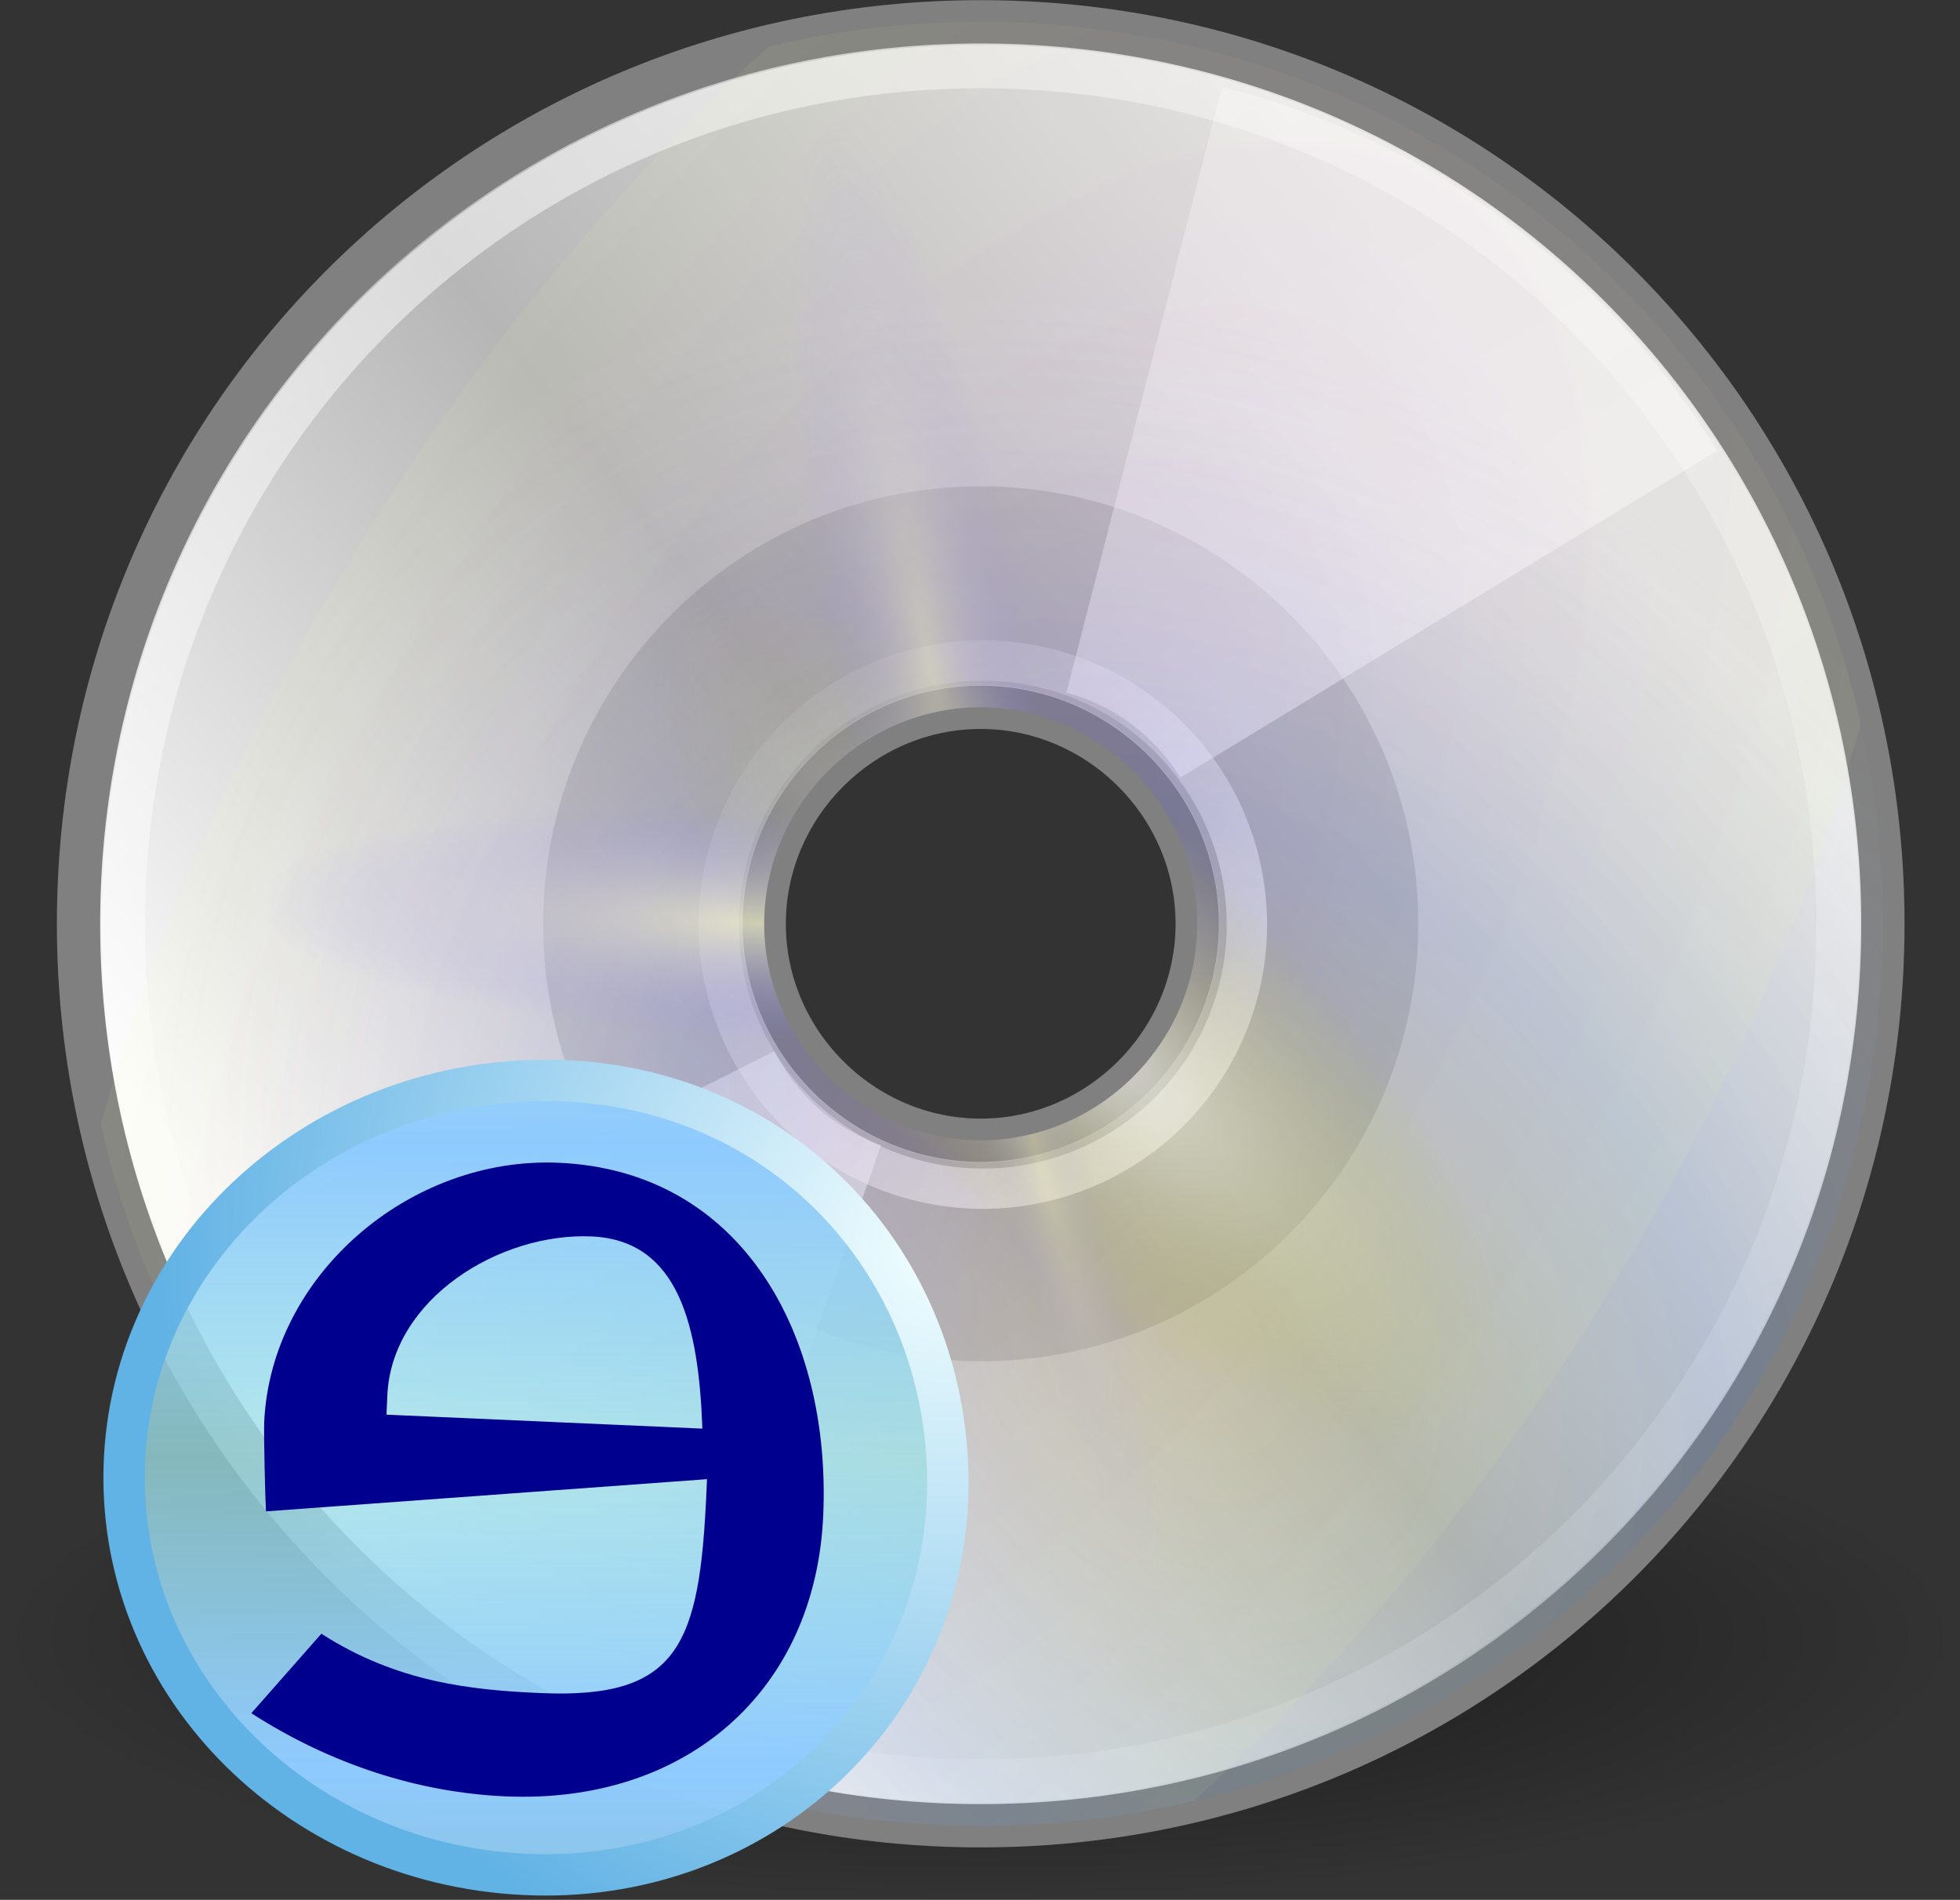 <?xml version="1.0" encoding="UTF-8" standalone="no"?>
<!-- Created with Inkscape (http://www.inkscape.org/) -->
<svg
   xmlns:dc="http://purl.org/dc/elements/1.1/"
   xmlns:cc="http://creativecommons.org/ns#"
   xmlns:rdf="http://www.w3.org/1999/02/22-rdf-syntax-ns#"
   xmlns:svg="http://www.w3.org/2000/svg"
   xmlns="http://www.w3.org/2000/svg"
   xmlns:xlink="http://www.w3.org/1999/xlink"
   xmlns:sodipodi="http://sodipodi.sourceforge.net/DTD/sodipodi-0.dtd"
   xmlns:inkscape="http://www.inkscape.org/namespaces/inkscape"
   width="170.043"
   height="164.862"
   id="svg3077"
   sodipodi:version="0.32"
   inkscape:version="0.46"
   sodipodi:docbase="/home/jimmac/src/cvs/tango-icon-theme/scalable/devices"
   sodipodi:docname="default-cover.svg"
   inkscape:output_extension="org.inkscape.output.svg.inkscape"
   version="1.0">
  <rect width="100%" height="100%" fill="#333333" stroke="none"/>
  <defs
     id="defs3">
    <inkscape:perspective
       sodipodi:type="inkscape:persp3d"
       inkscape:vp_x="0 : 24 : 1"
       inkscape:vp_y="0 : 1000 : 0"
       inkscape:vp_z="48 : 24 : 1"
       inkscape:persp3d-origin="24 : 16 : 1"
       id="perspective91" />
    <linearGradient
       inkscape:collect="always"
       id="linearGradient23419">
      <stop
         style="stop-color:#000000;stop-opacity:1;"
         offset="0"
         id="stop23421" />
      <stop
         style="stop-color:#000000;stop-opacity:0;"
         offset="1"
         id="stop23423" />
    </linearGradient>
    <linearGradient
       id="linearGradient3435"
       gradientUnits="userSpaceOnUse"
       x1="12.274"
       y1="32.416"
       x2="35.391"
       y2="14.203">
      <stop
         offset="0"
         style="stop-color:#ffffc8;stop-opacity:1;"
         id="stop3437" />
      <stop
         offset="1"
         style="stop-color:#9a91ef;stop-opacity:0;"
         id="stop3439" />
    </linearGradient>
    <linearGradient
       y2="14.203"
       x2="35.391"
       y1="32.416"
       x1="12.274"
       gradientUnits="userSpaceOnUse"
       id="linearGradient3421">
      <stop
         id="stop3423"
         style="stop-color:#ffffff;stop-opacity:1;"
         offset="0" />
      <stop
         id="stop3427"
         style="stop-color:#b8c04c;stop-opacity:0;"
         offset="1" />
    </linearGradient>
    <linearGradient
       id="linearGradient3406"
       gradientUnits="userSpaceOnUse"
       x1="12.274"
       y1="32.416"
       x2="35.391"
       y2="14.203">
      <stop
         offset="0"
         style="stop-color:#b307ff;stop-opacity:0.822;"
         id="stop3408" />
      <stop
         offset="1"
         style="stop-color:#f0ff8b;stop-opacity:0.644;"
         id="stop3410" />
      <stop
         offset="1"
         style="stop-color:#ffffff;stop-opacity:0;"
         id="stop3412" />
    </linearGradient>
    <linearGradient
       y2="14.203"
       x2="35.391"
       y1="32.416"
       x1="12.274"
       gradientUnits="userSpaceOnUse"
       id="linearGradient3394">
      <stop
         id="stop3396"
         style="stop-color:#fff307;stop-opacity:1;"
         offset="0" />
      <stop
         id="stop3398"
         style="stop-color:#166eff;stop-opacity:1;"
         offset="0.5" />
      <stop
         id="stop3400"
         style="stop-color:#ffffff;stop-opacity:0;"
         offset="1" />
    </linearGradient>
    <linearGradient
       inkscape:collect="always"
       id="linearGradient6036">
      <stop
         style="stop-color:#ffffff;stop-opacity:1;"
         offset="0"
         id="stop6038" />
      <stop
         style="stop-color:#ffffff;stop-opacity:0;"
         offset="1"
         id="stop6040" />
    </linearGradient>
    <linearGradient
       inkscape:collect="always"
       id="linearGradient6028">
      <stop
         style="stop-color:#ffffff;stop-opacity:1;"
         offset="0"
         id="stop6030" />
      <stop
         style="stop-color:#ffffff;stop-opacity:0;"
         offset="1"
         id="stop6032" />
    </linearGradient>
    <linearGradient
       id="linearGradient4236">
      <stop
         style="stop-color:#ffffff;stop-opacity:0.327;"
         offset="0"
         id="stop4238" />
      <stop
         style="stop-color:#ffffff;stop-opacity:0.604;"
         offset="1"
         id="stop4240" />
    </linearGradient>
    <linearGradient
       id="aigrd2"
       gradientUnits="userSpaceOnUse"
       x1="12.274"
       y1="32.416"
       x2="35.391"
       y2="14.203">
      <stop
         offset="0"
         style="stop-color:#FBFBFB"
         id="stop3043" />
      <stop
         offset="0.5"
         style="stop-color:#B6B6B6"
         id="stop3045" />
      <stop
         offset="1"
         style="stop-color:#E4E4E4"
         id="stop3047" />
    </linearGradient>
    <linearGradient
       id="aigrd1"
       gradientUnits="userSpaceOnUse"
       x1="14.997"
       y1="11.188"
       x2="32.511"
       y2="34.307">
      <stop
         offset="0"
         style="stop-color:#EBEBEB"
         id="stop3034" />
      <stop
         offset="0.5"
         style="stop-color:#FFFFFF"
         id="stop3036" />
      <stop
         offset="1"
         style="stop-color:#EBEBEB"
         id="stop3038" />
    </linearGradient>
    <linearGradient
       inkscape:collect="always"
       xlink:href="#aigrd1"
       id="linearGradient3912"
       gradientUnits="userSpaceOnUse"
       x1="14.997"
       y1="11.188"
       x2="32.511"
       y2="34.307"
       gradientTransform="matrix(1.19,0,0,1.19,-4.224,-2.5)" />
    <linearGradient
       inkscape:collect="always"
       xlink:href="#linearGradient4236"
       id="linearGradient4222"
       x1="21.125"
       y1="14.625"
       x2="29"
       y2="28"
       gradientUnits="userSpaceOnUse"
       gradientTransform="matrix(1.25,0,0,1.25,-5.653,-2.604)" />
    <linearGradient
       inkscape:collect="always"
       xlink:href="#linearGradient4236"
       id="linearGradient4224"
       x1="21.125"
       y1="14.625"
       x2="29"
       y2="28"
       gradientUnits="userSpaceOnUse"
       gradientTransform="matrix(1.25,0,0,1.25,-5.653,-2.604)" />
    <linearGradient
       inkscape:collect="always"
       xlink:href="#aigrd2"
       id="linearGradient4242"
       gradientUnits="userSpaceOnUse"
       gradientTransform="matrix(1.19,0,0,1.19,-4.224,-2.5)"
       x1="12.274"
       y1="32.416"
       x2="35.391"
       y2="14.203" />
    <linearGradient
       inkscape:collect="always"
       xlink:href="#linearGradient6028"
       id="linearGradient6034"
       x1="28.703"
       y1="31.495"
       x2="17.743"
       y2="18.367"
       gradientUnits="userSpaceOnUse" />
    <linearGradient
       inkscape:collect="always"
       xlink:href="#linearGradient6036"
       id="linearGradient6042"
       x1="10.502"
       y1="3.61"
       x2="48.799"
       y2="54.698"
       gradientUnits="userSpaceOnUse" />
    <radialGradient
       gradientTransform="matrix(0.849,0.958,-0.782,0.693,18.691,-20.526)"
       gradientUnits="userSpaceOnUse"
       r="21.333"
       fy="27.569"
       fx="37.751"
       cy="27.569"
       cx="37.751"
       id="radialGradient3392"
       xlink:href="#linearGradient3394"
       inkscape:collect="always" />
    <radialGradient
       r="21.333"
       fy="48.238"
       fx="53.557"
       cy="48.238"
       cx="53.557"
       gradientTransform="matrix(0.158,-0.159,0.433,0.431,-2.724,15.001)"
       gradientUnits="userSpaceOnUse"
       id="radialGradient3429"
       xlink:href="#linearGradient3421"
       inkscape:collect="always" />
    <radialGradient
       r="21.333"
       fy="33.378"
       fx="16.885"
       cy="33.378"
       cx="16.885"
       gradientTransform="matrix(5.184267e-3,-0.123,0.545,2.297824e-2,0.957,26.308)"
       gradientUnits="userSpaceOnUse"
       id="radialGradient3433"
       xlink:href="#linearGradient3435"
       inkscape:collect="always" />
    <radialGradient
       r="21.333"
       fy="21.618"
       fx="35.511"
       cy="21.618"
       cx="35.511"
       gradientTransform="matrix(0.106,-1.91424e-2,0.105,0.58,17.137,7.115)"
       gradientUnits="userSpaceOnUse"
       id="radialGradient3443"
       xlink:href="#linearGradient3435"
       inkscape:collect="always" />
    <radialGradient
       gradientTransform="matrix(-5.04822e-2,1.387847e-2,-0.128,-0.467,35.413,39.442)"
       r="21.333"
       fy="23.914"
       fx="133.841"
       cy="23.914"
       cx="133.841"
       gradientUnits="userSpaceOnUse"
       id="radialGradient3447"
       xlink:href="#linearGradient3435"
       inkscape:collect="always" />
    <radialGradient
       r="21.333"
       fy="38.807"
       fx="26.138"
       cy="38.807"
       cx="26.138"
       gradientTransform="matrix(0.77,-1.242,0.67,0.415,-21.779,41.366)"
       gradientUnits="userSpaceOnUse"
       id="radialGradient3449"
       xlink:href="#linearGradient3406"
       inkscape:collect="always" />
    <linearGradient
       inkscape:collect="always"
       xlink:href="#aigrd1"
       id="linearGradient23343"
       gradientUnits="userSpaceOnUse"
       gradientTransform="matrix(1.19,0,0,1.19,-4.224,-2.5)"
       x1="14.997"
       y1="11.188"
       x2="32.511"
       y2="34.307" />
    <linearGradient
       inkscape:collect="always"
       xlink:href="#aigrd2"
       id="linearGradient23345"
       gradientUnits="userSpaceOnUse"
       gradientTransform="matrix(1.19,0,0,1.19,-4.224,-2.5)"
       x1="12.274"
       y1="32.416"
       x2="35.391"
       y2="14.203" />
    <linearGradient
       inkscape:collect="always"
       xlink:href="#linearGradient4236"
       id="linearGradient23347"
       gradientUnits="userSpaceOnUse"
       gradientTransform="matrix(1.25,0,0,1.25,-5.653,-2.604)"
       x1="21.125"
       y1="14.625"
       x2="29"
       y2="28" />
    <linearGradient
       inkscape:collect="always"
       xlink:href="#linearGradient4236"
       id="linearGradient23349"
       gradientUnits="userSpaceOnUse"
       gradientTransform="matrix(1.25,0,0,1.25,-5.653,-2.604)"
       x1="21.125"
       y1="14.625"
       x2="29"
       y2="28" />
    <linearGradient
       inkscape:collect="always"
       xlink:href="#linearGradient6036"
       id="linearGradient23351"
       gradientUnits="userSpaceOnUse"
       x1="10.502"
       y1="3.61"
       x2="48.799"
       y2="54.698" />
    <linearGradient
       inkscape:collect="always"
       xlink:href="#linearGradient6028"
       id="linearGradient23353"
       gradientUnits="userSpaceOnUse"
       x1="28.703"
       y1="31.495"
       x2="17.743"
       y2="18.367" />
    <radialGradient
       inkscape:collect="always"
       xlink:href="#linearGradient3394"
       id="radialGradient23355"
       gradientUnits="userSpaceOnUse"
       gradientTransform="matrix(0.849,0.958,-0.782,0.693,18.691,-20.526)"
       cx="37.751"
       cy="27.569"
       fx="37.751"
       fy="27.569"
       r="21.333" />
    <radialGradient
       inkscape:collect="always"
       xlink:href="#linearGradient3406"
       id="radialGradient23357"
       gradientUnits="userSpaceOnUse"
       gradientTransform="matrix(0.77,-1.242,0.67,0.415,-21.779,41.366)"
       cx="26.138"
       cy="38.807"
       fx="26.138"
       fy="38.807"
       r="21.333" />
    <radialGradient
       inkscape:collect="always"
       xlink:href="#linearGradient3421"
       id="radialGradient23359"
       gradientUnits="userSpaceOnUse"
       gradientTransform="matrix(0.158,-0.159,0.433,0.431,-2.724,15.001)"
       cx="53.557"
       cy="48.238"
       fx="53.557"
       fy="48.238"
       r="21.333" />
    <radialGradient
       inkscape:collect="always"
       xlink:href="#linearGradient3435"
       id="radialGradient23361"
       gradientUnits="userSpaceOnUse"
       gradientTransform="matrix(5.184267e-3,-0.123,0.545,2.297824e-2,0.957,26.308)"
       cx="16.885"
       cy="33.378"
       fx="16.885"
       fy="33.378"
       r="21.333" />
    <radialGradient
       inkscape:collect="always"
       xlink:href="#linearGradient3435"
       id="radialGradient23363"
       gradientUnits="userSpaceOnUse"
       gradientTransform="matrix(0.106,-1.91424e-2,0.105,0.58,17.137,7.115)"
       cx="35.511"
       cy="21.618"
       fx="35.511"
       fy="21.618"
       r="21.333" />
    <radialGradient
       inkscape:collect="always"
       xlink:href="#linearGradient3435"
       id="radialGradient23365"
       gradientUnits="userSpaceOnUse"
       gradientTransform="matrix(-5.04822e-2,1.387847e-2,-0.128,-0.467,35.413,39.442)"
       cx="133.841"
       cy="23.914"
       fx="133.841"
       fy="23.914"
       r="21.333" />
    <radialGradient
       inkscape:collect="always"
       xlink:href="#linearGradient3435"
       id="radialGradient23368"
       gradientUnits="userSpaceOnUse"
       gradientTransform="matrix(-5.04822e-2,1.387847e-2,-0.128,-0.467,35.413,39.442)"
       cx="133.841"
       cy="23.914"
       fx="133.841"
       fy="23.914"
       r="21.333" />
    <radialGradient
       inkscape:collect="always"
       xlink:href="#linearGradient3435"
       id="radialGradient23371"
       gradientUnits="userSpaceOnUse"
       gradientTransform="matrix(0.106,-1.91424e-2,0.105,0.58,-39.613,-25.135)"
       cx="35.511"
       cy="21.618"
       fx="35.511"
       fy="21.618"
       r="21.333" />
    <radialGradient
       inkscape:collect="always"
       xlink:href="#linearGradient3435"
       id="radialGradient23374"
       gradientUnits="userSpaceOnUse"
       gradientTransform="matrix(5.184267e-3,-0.123,0.545,2.297824e-2,-55.793,-5.942)"
       cx="16.885"
       cy="33.378"
       fx="16.885"
       fy="33.378"
       r="21.333" />
    <radialGradient
       inkscape:collect="always"
       xlink:href="#linearGradient3421"
       id="radialGradient23377"
       gradientUnits="userSpaceOnUse"
       gradientTransform="matrix(0.158,-0.159,0.433,0.431,-59.474,-17.249)"
       cx="53.557"
       cy="48.238"
       fx="53.557"
       fy="48.238"
       r="21.333" />
    <radialGradient
       inkscape:collect="always"
       xlink:href="#linearGradient3406"
       id="radialGradient23380"
       gradientUnits="userSpaceOnUse"
       gradientTransform="matrix(0.77,-1.242,0.67,0.415,-78.529,9.116)"
       cx="26.138"
       cy="38.807"
       fx="26.138"
       fy="38.807"
       r="21.333" />
    <radialGradient
       inkscape:collect="always"
       xlink:href="#linearGradient3394"
       id="radialGradient23383"
       gradientUnits="userSpaceOnUse"
       gradientTransform="matrix(0.849,0.958,-0.782,0.693,-38.059,-52.776)"
       cx="37.751"
       cy="27.569"
       fx="37.751"
       fy="27.569"
       r="21.333" />
    <linearGradient
       inkscape:collect="always"
       xlink:href="#linearGradient6036"
       id="linearGradient23387"
       gradientUnits="userSpaceOnUse"
       x1="10.502"
       y1="3.61"
       x2="48.799"
       y2="54.698"
       gradientTransform="translate(-56.75,-32.25)" />
    <linearGradient
       inkscape:collect="always"
       xlink:href="#linearGradient4236"
       id="linearGradient23390"
       gradientUnits="userSpaceOnUse"
       gradientTransform="matrix(1.25,0,0,1.25,-62.403,-34.854)"
       x1="21.125"
       y1="14.625"
       x2="29"
       y2="28" />
    <linearGradient
       inkscape:collect="always"
       xlink:href="#linearGradient4236"
       id="linearGradient23393"
       gradientUnits="userSpaceOnUse"
       gradientTransform="matrix(1.25,0,0,1.25,-62.403,-34.854)"
       x1="21.125"
       y1="14.625"
       x2="29"
       y2="28" />
    <linearGradient
       inkscape:collect="always"
       xlink:href="#aigrd2"
       id="linearGradient23397"
       gradientUnits="userSpaceOnUse"
       gradientTransform="matrix(1.19,0,0,1.19,-60.974,-34.75)"
       x1="12.274"
       y1="32.416"
       x2="35.391"
       y2="14.203" />
    <linearGradient
       inkscape:collect="always"
       xlink:href="#aigrd1"
       id="linearGradient23400"
       gradientUnits="userSpaceOnUse"
       gradientTransform="matrix(1.19,0,0,1.19,-60.974,-34.75)"
       x1="14.997"
       y1="11.188"
       x2="32.511"
       y2="34.307" />
    <radialGradient
       inkscape:collect="always"
       xlink:href="#linearGradient23419"
       id="radialGradient23425"
       cx="23.335"
       cy="41.636"
       fx="23.335"
       fy="41.636"
       r="22.627"
       gradientTransform="matrix(1,0,0,0.25,0,31.227)"
       gradientUnits="userSpaceOnUse" />
    <radialGradient
       r="115.564"
       fy="41.626"
       fx="431.606"
       cy="41.626"
       cx="431.606"
       spreadMethod="pad"
       gradientTransform="matrix(1.017,0,0,0.983,20.233,-11.799)"
       gradientUnits="userSpaceOnUse"
       id="radialGradient2423"
       xlink:href="#linearGradient675"
       inkscape:collect="always" />
    <linearGradient
       gradientUnits="userSpaceOnUse"
       gradientTransform="matrix(1.017,0,0,0.983,20.233,-11.799)"
       y2="25.877"
       x2="375.66"
       y1="73.084"
       x1="375.66"
       spreadMethod="reflect"
       id="linearGradient2421"
       xlink:href="#linearGradient619"
       inkscape:collect="always" />
    <radialGradient
       spreadMethod="reflect"
       gradientUnits="objectBoundingBox"
       fy="-0.268"
       fx="-1.112"
       r="1.894"
       cy="-0.268"
       cx="-1.112"
       id="radialGradient629"
       xlink:href="#linearGradient619" />
    <radialGradient
       spreadMethod="reflect"
       gradientUnits="objectBoundingBox"
       fy="-0.335"
       fx="-2.484"
       r="2.367"
       cy="-0.335"
       cx="-2.484"
       id="radialGradient628"
       xlink:href="#linearGradient619" />
    <radialGradient
       fy="-24.193"
       fx="504.368"
       r="86.603"
       cy="-24.193"
       cx="504.368"
       id="radialGradient627"
       xlink:href="#linearGradient675" />
    <radialGradient
       spreadMethod="pad"
       gradientTransform="matrix(1.473,0,0,0.679,20.233,-11.799)"
       gradientUnits="userSpaceOnUse"
       fy="59.944"
       fx="193.088"
       r="173.557"
       cy="59.944"
       cx="193.088"
       id="radialGradient626"
       xlink:href="#linearGradient675" />
    <linearGradient
       id="linearGradient625"
       xlink:href="#linearGradient630" />
    <linearGradient
       id="linearGradient624"
       xlink:href="#linearGradient630" />
    <linearGradient
       spreadMethod="reflect"
       y2="0.797"
       x2="0.508"
       y1="0.312"
       x1="0.492"
       id="linearGradient623"
       xlink:href="#linearGradient619" />
    <linearGradient
       gradientUnits="userSpaceOnUse"
       gradientTransform="matrix(1.473,0,0,0.679,20.233,-11.799)"
       spreadMethod="reflect"
       y2="36.291"
       x2="109.068"
       y1="107.188"
       x1="109.068"
       id="linearGradient622"
       xlink:href="#linearGradient619" />
    <linearGradient
       id="linearGradient619">
      <stop
         id="stop620"
         offset="0"
         style="stop-color:#9ee2e7;stop-opacity:0.761;" />
      <stop
         id="stop621"
         offset="1"
         style="stop-color:#8fcaff;stop-opacity:1;" />
    </linearGradient>
    <linearGradient
       id="linearGradient630">
      <stop
         id="stop631"
         offset="0"
         style="stop-color:#000000;stop-opacity:1;" />
      <stop
         id="stop632"
         offset="1"
         style="stop-color:#ffffff;stop-opacity:1;" />
    </linearGradient>
    <linearGradient
       id="linearGradient675">
      <stop
         id="stop676"
         offset="0"
         style="stop-color:#f3ffff;stop-opacity:1;" />
      <stop
         id="stop677"
         offset="1"
         style="stop-color:#61b2e5;stop-opacity:1;" />
    </linearGradient>
    <inkscape:perspective
       id="perspective48"
       inkscape:persp3d-origin="372.04724 : 350.78739 : 1"
       inkscape:vp_z="744.09448 : 526.18109 : 1"
       inkscape:vp_y="0 : 1000 : 0"
       inkscape:vp_x="0 : 526.18109 : 1"
       sodipodi:type="inkscape:persp3d" />
    <linearGradient
       inkscape:collect="always"
       xlink:href="#linearGradient619"
       id="linearGradient2878"
       gradientUnits="userSpaceOnUse"
       gradientTransform="matrix(1.017,0,0,0.983,103.671,-389.394)"
       spreadMethod="reflect"
       x1="375.66"
       y1="73.084"
       x2="375.66"
       y2="25.877" />
    <radialGradient
       inkscape:collect="always"
       xlink:href="#linearGradient675"
       id="radialGradient2880"
       gradientUnits="userSpaceOnUse"
       gradientTransform="matrix(1.017,0,0,0.983,103.671,-389.394)"
       spreadMethod="pad"
       cx="431.606"
       cy="41.626"
       fx="431.606"
       fy="41.626"
       r="115.564" />
    <linearGradient
       inkscape:collect="always"
       xlink:href="#linearGradient619"
       id="linearGradient2886"
       gradientUnits="userSpaceOnUse"
       gradientTransform="matrix(1.017,0,0,0.983,103.671,-389.394)"
       spreadMethod="reflect"
       x1="375.66"
       y1="73.084"
       x2="375.66"
       y2="25.877" />
    <radialGradient
       inkscape:collect="always"
       xlink:href="#linearGradient675"
       id="radialGradient2888"
       gradientUnits="userSpaceOnUse"
       gradientTransform="matrix(1.017,0,0,0.983,103.671,-389.394)"
       spreadMethod="pad"
       cx="431.606"
       cy="41.626"
       fx="431.606"
       fy="41.626"
       r="115.564" />
    <radialGradient
       inkscape:collect="always"
       xlink:href="#linearGradient3435"
       id="radialGradient2897"
       gradientUnits="userSpaceOnUse"
       gradientTransform="matrix(-5.04822e-2,1.387847e-2,-0.128,-0.467,35.413,39.442)"
       cx="133.841"
       cy="23.914"
       fx="133.841"
       fy="23.914"
       r="21.333" />
    <radialGradient
       inkscape:collect="always"
       xlink:href="#linearGradient23419"
       id="radialGradient2916"
       gradientUnits="userSpaceOnUse"
       gradientTransform="matrix(1,0,0,0.25,0,31.227)"
       cx="23.335"
       cy="41.636"
       fx="23.335"
       fy="41.636"
       r="22.627" />
    <linearGradient
       inkscape:collect="always"
       xlink:href="#aigrd1"
       id="linearGradient2918"
       gradientUnits="userSpaceOnUse"
       gradientTransform="matrix(1.19,0,0,1.19,-60.974,-34.75)"
       x1="14.997"
       y1="11.188"
       x2="32.511"
       y2="34.307" />
    <linearGradient
       inkscape:collect="always"
       xlink:href="#aigrd2"
       id="linearGradient2920"
       gradientUnits="userSpaceOnUse"
       gradientTransform="matrix(1.19,0,0,1.19,-60.974,-34.75)"
       x1="12.274"
       y1="32.416"
       x2="35.391"
       y2="14.203" />
    <linearGradient
       inkscape:collect="always"
       xlink:href="#linearGradient4236"
       id="linearGradient2922"
       gradientUnits="userSpaceOnUse"
       gradientTransform="matrix(1.25,0,0,1.25,-62.403,-34.854)"
       x1="21.125"
       y1="14.625"
       x2="29"
       y2="28" />
    <linearGradient
       inkscape:collect="always"
       xlink:href="#linearGradient4236"
       id="linearGradient2924"
       gradientUnits="userSpaceOnUse"
       gradientTransform="matrix(1.25,0,0,1.25,-62.403,-34.854)"
       x1="21.125"
       y1="14.625"
       x2="29"
       y2="28" />
    <linearGradient
       inkscape:collect="always"
       xlink:href="#linearGradient6036"
       id="linearGradient2926"
       gradientUnits="userSpaceOnUse"
       gradientTransform="translate(-56.75,-32.25)"
       x1="10.502"
       y1="3.61"
       x2="48.799"
       y2="54.698" />
    <linearGradient
       inkscape:collect="always"
       xlink:href="#linearGradient6028"
       id="linearGradient2928"
       gradientUnits="userSpaceOnUse"
       x1="28.703"
       y1="31.495"
       x2="17.743"
       y2="18.367" />
    <radialGradient
       inkscape:collect="always"
       xlink:href="#linearGradient3394"
       id="radialGradient2930"
       gradientUnits="userSpaceOnUse"
       gradientTransform="matrix(0.849,0.958,-0.782,0.693,-38.059,-52.776)"
       cx="37.751"
       cy="27.569"
       fx="37.751"
       fy="27.569"
       r="21.333" />
    <radialGradient
       inkscape:collect="always"
       xlink:href="#linearGradient3406"
       id="radialGradient2932"
       gradientUnits="userSpaceOnUse"
       gradientTransform="matrix(0.77,-1.242,0.67,0.415,-78.529,9.116)"
       cx="26.138"
       cy="38.807"
       fx="26.138"
       fy="38.807"
       r="21.333" />
    <radialGradient
       inkscape:collect="always"
       xlink:href="#linearGradient3421"
       id="radialGradient2934"
       gradientUnits="userSpaceOnUse"
       gradientTransform="matrix(0.158,-0.159,0.433,0.431,-59.474,-17.249)"
       cx="53.557"
       cy="48.238"
       fx="53.557"
       fy="48.238"
       r="21.333" />
    <radialGradient
       inkscape:collect="always"
       xlink:href="#linearGradient3435"
       id="radialGradient2936"
       gradientUnits="userSpaceOnUse"
       gradientTransform="matrix(5.184267e-3,-0.123,0.545,2.297824e-2,-55.793,-5.942)"
       cx="16.885"
       cy="33.378"
       fx="16.885"
       fy="33.378"
       r="21.333" />
    <radialGradient
       inkscape:collect="always"
       xlink:href="#linearGradient3435"
       id="radialGradient2938"
       gradientUnits="userSpaceOnUse"
       gradientTransform="matrix(0.106,-1.91424e-2,0.105,0.58,-39.613,-25.135)"
       cx="35.511"
       cy="21.618"
       fx="35.511"
       fy="21.618"
       r="21.333" />
    <radialGradient
       inkscape:collect="always"
       xlink:href="#linearGradient3435"
       id="radialGradient2940"
       gradientUnits="userSpaceOnUse"
       gradientTransform="matrix(-5.04822e-2,1.387847e-2,-0.128,-0.467,35.413,39.442)"
       cx="133.841"
       cy="23.914"
       fx="133.841"
       fy="23.914"
       r="21.333" />
    <linearGradient
       inkscape:collect="always"
       xlink:href="#linearGradient619"
       id="linearGradient3034"
       gradientUnits="userSpaceOnUse"
       gradientTransform="matrix(1.017,0,0,0.983,103.671,-389.394)"
       spreadMethod="reflect"
       x1="375.66"
       y1="73.084"
       x2="375.66"
       y2="25.877" />
    <radialGradient
       inkscape:collect="always"
       xlink:href="#linearGradient675"
       id="radialGradient3036"
       gradientUnits="userSpaceOnUse"
       gradientTransform="matrix(1.017,0,0,0.983,103.671,-389.394)"
       spreadMethod="pad"
       cx="431.606"
       cy="41.626"
       fx="431.606"
       fy="41.626"
       r="115.564" />
    <radialGradient
       inkscape:collect="always"
       xlink:href="#linearGradient23419"
       id="radialGradient3038"
       gradientUnits="userSpaceOnUse"
       gradientTransform="matrix(1,0,0,0.25,0,31.227)"
       cx="23.335"
       cy="41.636"
       fx="23.335"
       fy="41.636"
       r="22.627" />
    <linearGradient
       inkscape:collect="always"
       xlink:href="#aigrd1"
       id="linearGradient3040"
       gradientUnits="userSpaceOnUse"
       gradientTransform="matrix(1.19,0,0,1.19,-60.974,-34.75)"
       x1="14.997"
       y1="11.188"
       x2="32.511"
       y2="34.307" />
    <linearGradient
       inkscape:collect="always"
       xlink:href="#aigrd2"
       id="linearGradient3042"
       gradientUnits="userSpaceOnUse"
       gradientTransform="matrix(1.19,0,0,1.19,-60.974,-34.75)"
       x1="12.274"
       y1="32.416"
       x2="35.391"
       y2="14.203" />
    <linearGradient
       inkscape:collect="always"
       xlink:href="#linearGradient4236"
       id="linearGradient3044"
       gradientUnits="userSpaceOnUse"
       gradientTransform="matrix(1.25,0,0,1.25,-62.403,-34.854)"
       x1="21.125"
       y1="14.625"
       x2="29"
       y2="28" />
    <linearGradient
       inkscape:collect="always"
       xlink:href="#linearGradient4236"
       id="linearGradient3046"
       gradientUnits="userSpaceOnUse"
       gradientTransform="matrix(1.25,0,0,1.25,-62.403,-34.854)"
       x1="21.125"
       y1="14.625"
       x2="29"
       y2="28" />
    <linearGradient
       inkscape:collect="always"
       xlink:href="#linearGradient6036"
       id="linearGradient3048"
       gradientUnits="userSpaceOnUse"
       gradientTransform="translate(-56.75,-32.25)"
       x1="10.502"
       y1="3.61"
       x2="48.799"
       y2="54.698" />
    <linearGradient
       inkscape:collect="always"
       xlink:href="#linearGradient6028"
       id="linearGradient3050"
       gradientUnits="userSpaceOnUse"
       x1="28.703"
       y1="31.495"
       x2="17.743"
       y2="18.367" />
    <radialGradient
       inkscape:collect="always"
       xlink:href="#linearGradient3394"
       id="radialGradient3052"
       gradientUnits="userSpaceOnUse"
       gradientTransform="matrix(0.849,0.958,-0.782,0.693,-38.059,-52.776)"
       cx="37.751"
       cy="27.569"
       fx="37.751"
       fy="27.569"
       r="21.333" />
    <radialGradient
       inkscape:collect="always"
       xlink:href="#linearGradient3406"
       id="radialGradient3054"
       gradientUnits="userSpaceOnUse"
       gradientTransform="matrix(0.77,-1.242,0.67,0.415,-78.529,9.116)"
       cx="26.138"
       cy="38.807"
       fx="26.138"
       fy="38.807"
       r="21.333" />
    <radialGradient
       inkscape:collect="always"
       xlink:href="#linearGradient3421"
       id="radialGradient3056"
       gradientUnits="userSpaceOnUse"
       gradientTransform="matrix(0.158,-0.159,0.433,0.431,-59.474,-17.249)"
       cx="53.557"
       cy="48.238"
       fx="53.557"
       fy="48.238"
       r="21.333" />
    <radialGradient
       inkscape:collect="always"
       xlink:href="#linearGradient3435"
       id="radialGradient3058"
       gradientUnits="userSpaceOnUse"
       gradientTransform="matrix(5.184267e-3,-0.123,0.545,2.297824e-2,-55.793,-5.942)"
       cx="16.885"
       cy="33.378"
       fx="16.885"
       fy="33.378"
       r="21.333" />
    <radialGradient
       inkscape:collect="always"
       xlink:href="#linearGradient3435"
       id="radialGradient3060"
       gradientUnits="userSpaceOnUse"
       gradientTransform="matrix(0.106,-1.91424e-2,0.105,0.58,-39.613,-25.135)"
       cx="35.511"
       cy="21.618"
       fx="35.511"
       fy="21.618"
       r="21.333" />
    <radialGradient
       inkscape:collect="always"
       xlink:href="#linearGradient3435"
       id="radialGradient3062"
       gradientUnits="userSpaceOnUse"
       gradientTransform="matrix(-5.04822e-2,1.387847e-2,-0.128,-0.467,35.413,39.442)"
       cx="133.841"
       cy="23.914"
       fx="133.841"
       fy="23.914"
       r="21.333" />
  </defs>
  <sodipodi:namedview
     id="base"
     pagecolor="#ffffff"
     bordercolor="#666666"
     borderopacity="0.255"
     inkscape:pageopacity="0.0"
     inkscape:pageshadow="2"
     inkscape:zoom="4"
     inkscape:cx="19.165639"
     inkscape:cy="32.620314"
     inkscape:current-layer="layer1"
     showgrid="false"
     inkscape:grid-bbox="true"
     inkscape:document-units="px"
     inkscape:window-width="872"
     inkscape:window-height="696"
     inkscape:window-x="4"
     inkscape:window-y="47"
     inkscape:showpageshadow="false" />
  <g
     id="layer1"
     inkscape:label="Layer 1"
     inkscape:groupmode="layer"
     transform="translate(55.043,28.583)">
    <g
       id="g2899"
       inkscape:export-filename="/home/xuzo/svn/eina/trunk/pixmaps/cover-default.png"
       inkscape:export-xdpi="90"
       inkscape:export-ydpi="90"
       transform="matrix(3.757,0,0,3.757,151.778,78.817)">
      <path
         transform="matrix(1,0,0,1.066,-55.75,-35.135)"
         inkscape:r_cy="true"
         inkscape:r_cx="true"
         d="M 45.962,41.636 A 22.627,5.657 0 1 1 0.707,41.636 A 22.627,5.657 0 1 1 45.962,41.636 z"
         sodipodi:ry="5.6568542"
         sodipodi:rx="22.627417"
         sodipodi:cy="41.63604"
         sodipodi:cx="23.334524"
         id="path23417"
         style="opacity:0.55;fill:url(#radialGradient3038);fill-opacity:1;fill-rule:evenodd;stroke:none;stroke-width:2;stroke-linecap:butt;stroke-linejoin:miter;marker:none;marker-start:none;marker-mid:none;marker-end:none;stroke-miterlimit:4;stroke-dasharray:none;stroke-dashoffset:0;stroke-opacity:1;visibility:visible;display:inline;overflow:visible"
         sodipodi:type="arc" />
      <path
         style="fill:url(#linearGradient3040);fill-rule:nonzero;stroke:none;stroke-miterlimit:4"
         d="M -32.403,-28.083 C -43.951,-28.083 -53.236,-18.798 -53.236,-7.25 C -53.236,4.298 -43.951,13.583 -32.403,13.583 C -20.855,13.583 -11.57,4.298 -11.57,-7.25 C -11.57,-18.798 -20.855,-28.083 -32.403,-28.083 L -32.403,-28.083 z M -32.403,-2.25 C -35.141,-2.25 -37.403,-4.512 -37.403,-7.25 C -37.403,-9.988 -35.141,-12.25 -32.403,-12.25 C -29.665,-12.25 -27.403,-9.988 -27.403,-7.25 C -27.403,-4.512 -29.665,-2.25 -32.403,-2.25 z"
         id="path3040"
         inkscape:r_cx="true"
         inkscape:r_cy="true" />
      <path
         style="fill:url(#linearGradient3042);fill-rule:nonzero;stroke:#808080;stroke-miterlimit:4;stroke-opacity:1"
         d="M -32.403,-28.083 C -43.951,-28.083 -53.236,-18.798 -53.236,-7.25 C -53.236,4.298 -43.951,13.583 -32.403,13.583 C -20.855,13.583 -11.57,4.298 -11.57,-7.25 C -11.57,-18.798 -20.855,-28.083 -32.403,-28.083 L -32.403,-28.083 z M -32.403,-2.25 C -35.141,-2.25 -37.403,-4.512 -37.403,-7.25 C -37.403,-9.988 -35.141,-12.25 -32.403,-12.25 C -29.665,-12.25 -27.403,-9.988 -27.403,-7.25 C -27.403,-4.512 -29.665,-2.25 -32.403,-2.25 z"
         id="path3049"
         inkscape:r_cx="true"
         inkscape:r_cy="true" />
      <path
         style="opacity:0.11;fill-rule:nonzero;stroke:none;stroke-miterlimit:4"
         d="M -32.403,-17.354 C -38.046,-17.354 -42.507,-12.761 -42.507,-7.25 C -42.507,-1.607 -37.914,2.854 -32.403,2.854 C -26.76,2.854 -22.299,-1.739 -22.299,-7.25 C -22.299,-12.893 -26.892,-17.354 -32.403,-17.354 L -32.403,-17.354 z M -32.403,-1.739 C -35.421,-1.739 -37.914,-4.232 -37.914,-7.25 C -37.914,-10.268 -35.421,-12.761 -32.403,-12.761 C -29.385,-12.761 -26.892,-10.268 -26.892,-7.25 C -26.892,-4.232 -29.385,-1.739 -32.403,-1.739 z"
         id="path3051"
         inkscape:r_cx="true"
         inkscape:r_cy="true" />
      <path
         id="path3916"
         d="M -26.828,-26.581 L -30.424,-12.586 C -29.3,-12.287 -28.4,-11.591 -27.789,-10.628 L -15.397,-18.177 C -17.932,-22.307 -22.001,-25.345 -26.828,-26.581 z"
         style="fill:url(#linearGradient3044);fill-opacity:1;fill-rule:nonzero;stroke:none;stroke-miterlimit:4;stroke-opacity:1"
         inkscape:r_cx="true"
         inkscape:r_cy="true" />
      <path
         style="fill:url(#linearGradient3046);fill-opacity:1;fill-rule:nonzero;stroke:none;stroke-miterlimit:4;stroke-opacity:1"
         d="M -39.442,11.516 L -34.707,-2.135 C -35.803,-2.526 -36.642,-3.294 -37.172,-4.304 L -50.143,2.201 C -47.956,6.525 -44.151,9.887 -39.442,11.516 z"
         id="path4214"
         inkscape:r_cx="true"
         inkscape:r_cy="true" />
      <path
         sodipodi:nodetypes="cccccc"
         id="path5264"
         d="M -32.403,-27.048 C -43.377,-27.048 -52.201,-18.224 -52.201,-7.25 C -52.201,3.724 -43.377,12.548 -32.403,12.548 C -21.429,12.548 -12.605,3.724 -12.605,-7.25 C -12.605,-18.224 -21.429,-27.048 -32.403,-27.048 L -32.403,-27.048 z"
         style="opacity:0.546;fill:none;fill-rule:nonzero;stroke:url(#linearGradient3048);stroke-miterlimit:4;stroke-opacity:1"
         inkscape:r_cx="true"
         inkscape:r_cy="true" />
      <path
         transform="translate(-56.662,-32.162)"
         d="M 30.406,24.931 A 6.099,6.099 0 1 1 18.208,24.931 A 6.099,6.099 0 1 1 30.406,24.931 z"
         sodipodi:ry="6.0987959"
         sodipodi:rx="6.0987959"
         sodipodi:cy="24.930641"
         sodipodi:cx="24.306795"
         id="path6026"
         style="opacity:0.672;fill:none;fill-opacity:0.316;fill-rule:nonzero;stroke:url(#linearGradient3050);stroke-width:0.931;stroke-linecap:butt;stroke-linejoin:miter;marker:none;marker-start:none;marker-mid:none;marker-end:none;stroke-miterlimit:4;stroke-dashoffset:0;stroke-opacity:1;visibility:visible;display:inline;overflow:visible"
         sodipodi:type="arc"
         inkscape:r_cx="true"
         inkscape:r_cy="true" />
      <path
         id="path3390"
         d="M -32.403,-28.083 C -43.951,-28.083 -53.236,-18.798 -53.236,-7.25 C -53.236,4.298 -43.951,13.583 -32.403,13.583 C -20.855,13.583 -11.57,4.298 -11.57,-7.25 C -11.57,-18.798 -20.855,-28.083 -32.403,-28.083 L -32.403,-28.083 z M -32.403,-2.25 C -35.141,-2.25 -37.403,-4.512 -37.403,-7.25 C -37.403,-9.988 -35.141,-12.25 -32.403,-12.25 C -29.665,-12.25 -27.403,-9.988 -27.403,-7.25 C -27.403,-4.512 -29.665,-2.25 -32.403,-2.25 z"
         style="opacity:0.114;fill:url(#radialGradient3052);fill-opacity:1;fill-rule:nonzero;stroke:none;stroke-miterlimit:4;stroke-opacity:1"
         inkscape:r_cx="true"
         inkscape:r_cy="true" />
      <path
         style="opacity:0.097;fill:url(#radialGradient3054);fill-opacity:1;fill-rule:nonzero;stroke:none;stroke-miterlimit:4;stroke-opacity:1"
         d="M -32.403,-28.083 C -43.951,-28.083 -53.236,-18.798 -53.236,-7.25 C -53.236,4.298 -43.951,13.583 -32.403,13.583 C -20.855,13.583 -11.57,4.298 -11.57,-7.25 C -11.57,-18.798 -20.855,-28.083 -32.403,-28.083 L -32.403,-28.083 z M -32.403,-2.25 C -35.141,-2.25 -37.403,-4.512 -37.403,-7.25 C -37.403,-9.988 -35.141,-12.25 -32.403,-12.25 C -29.665,-12.25 -27.403,-9.988 -27.403,-7.25 C -27.403,-4.512 -29.665,-2.25 -32.403,-2.25 z"
         id="path3404"
         inkscape:r_cx="true"
         inkscape:r_cy="true" />
      <path
         id="path3419"
         d="M -32.403,-28.083 C -43.951,-28.083 -53.236,-18.798 -53.236,-7.25 C -53.236,4.298 -43.951,13.583 -32.403,13.583 C -20.855,13.583 -11.57,4.298 -11.57,-7.25 C -11.57,-18.798 -20.855,-28.083 -32.403,-28.083 L -32.403,-28.083 z M -32.403,-2.25 C -35.141,-2.25 -37.403,-4.512 -37.403,-7.25 C -37.403,-9.988 -35.141,-12.25 -32.403,-12.25 C -29.665,-12.25 -27.403,-9.988 -27.403,-7.25 C -27.403,-4.512 -29.665,-2.25 -32.403,-2.25 z"
         style="opacity:0.714;fill:url(#radialGradient3056);fill-opacity:1;fill-rule:nonzero;stroke:none;stroke-miterlimit:4;stroke-opacity:1"
         inkscape:r_cx="true"
         inkscape:r_cy="true" />
      <path
         style="opacity:0.623;fill:url(#radialGradient3058);fill-opacity:1;fill-rule:nonzero;stroke:none;stroke-miterlimit:4;stroke-opacity:1"
         d="M -32.403,-28.083 C -43.951,-28.083 -53.236,-18.798 -53.236,-7.25 C -53.236,4.298 -43.951,13.583 -32.403,13.583 C -20.855,13.583 -11.57,4.298 -11.57,-7.25 C -11.57,-18.798 -20.855,-28.083 -32.403,-28.083 L -32.403,-28.083 z M -32.403,-2.25 C -35.141,-2.25 -37.403,-4.512 -37.403,-7.25 C -37.403,-9.988 -35.141,-12.25 -32.403,-12.25 C -29.665,-12.25 -27.403,-9.988 -27.403,-7.25 C -27.403,-4.512 -29.665,-2.25 -32.403,-2.25 z"
         id="path3431"
         inkscape:r_cx="true"
         inkscape:r_cy="true" />
      <path
         id="path3441"
         d="M -32.403,-28.083 C -43.951,-28.083 -53.236,-18.798 -53.236,-7.25 C -53.236,4.298 -43.951,13.583 -32.403,13.583 C -20.855,13.583 -11.57,4.298 -11.57,-7.25 C -11.57,-18.798 -20.855,-28.083 -32.403,-28.083 L -32.403,-28.083 z M -32.403,-2.25 C -35.141,-2.25 -37.403,-4.512 -37.403,-7.25 C -37.403,-9.988 -35.141,-12.25 -32.403,-12.25 C -29.665,-12.25 -27.403,-9.988 -27.403,-7.25 C -27.403,-4.512 -29.665,-2.25 -32.403,-2.25 z"
         style="opacity:0.371;fill:url(#radialGradient3060);fill-opacity:1;fill-rule:nonzero;stroke:none;stroke-miterlimit:4;stroke-opacity:1"
         inkscape:r_cx="true"
         inkscape:r_cy="true" />
      <g
         transform="translate(-56.75,-32.25)"
         id="g2890">
        <path
           inkscape:r_cy="true"
           inkscape:r_cx="true"
           id="path3445"
           d="M 24.347,4.167 C 12.799,4.167 3.514,13.452 3.514,25 C 3.514,36.548 12.799,45.833 24.347,45.833 C 35.895,45.833 45.18,36.548 45.18,25 C 45.18,13.452 35.895,4.167 24.347,4.167 L 24.347,4.167 z M 24.347,30 C 21.609,30 19.347,27.738 19.347,25 C 19.347,22.262 21.609,20 24.347,20 C 27.085,20 29.347,22.262 29.347,25 C 29.347,27.738 27.085,30 24.347,30 z"
           style="opacity:0.234;fill:url(#radialGradient3062);fill-opacity:1;fill-rule:nonzero;stroke:none;stroke-miterlimit:4;stroke-opacity:1" />
      </g>
    </g>
    <g
       id="g2862"
       transform="matrix(3.757,0,0,3.757,-778.772,394.346)"
       inkscape:export-xdpi="90"
       inkscape:export-ydpi="90"
       inkscape:export-filename="/home/xuzo/svn/eina/trunk/pixmaps/cover-default.png">
      <g
         id="g2882"
         transform="matrix(0.156,0,0,0.156,129.905,-29.387)">
        <path
           style="font-size:12px;fill:url(#linearGradient3034);fill-rule:evenodd;stroke:url(#radialGradient3036);stroke-width:6.125;stroke-linecap:square;stroke-dashoffset:0"
           d="M 542.418,-313.67 C 542.418,-281.292 516.132,-255.644 482.921,-255.644 C 448.421,-255.644 420.484,-281.957 420.484,-314.457 C 420.484,-346.957 448.421,-373.269 482.921,-373.269 C 517.379,-373.269 542.418,-346.374 542.418,-313.67 z"
           id="path663"
           sodipodi:nodetypes="ccccc" />
        <path
           style="font-size:12px;font-weight:normal;fill:#00008f;fill-opacity:1;stroke-width:1;font-family:helvetica"
           d="M 459.323,-323.779 L 506.084,-321.712 C 505.535,-336.824 502.646,-349.595 489.691,-350.167 C 476.128,-350.767 460.082,-340.963 459.448,-326.613 C 459.409,-325.727 459.362,-324.664 459.323,-323.779 z M 449.686,-291.346 C 460.927,-284.105 471.982,-283.006 482.104,-282.559 C 502.549,-281.655 505.679,-289.602 506.681,-312.278 C 506.705,-312.809 506.736,-313.518 506.767,-314.227 L 441.485,-309.461 C 441.368,-311.419 441.142,-320.854 441.22,-322.626 C 442.183,-344.416 462.768,-362.047 484.833,-361.072 C 511.959,-359.873 525.155,-335.602 523.973,-308.851 C 522.822,-282.809 503.626,-266.085 476.905,-267.266 C 464.152,-267.829 451.151,-271.954 439.318,-279.577 L 449.686,-291.346 z"
           id="path655"
           sodipodi:nodetypes="cccccccccccccccc" />
      </g>
    </g>
  </g>
</svg>

